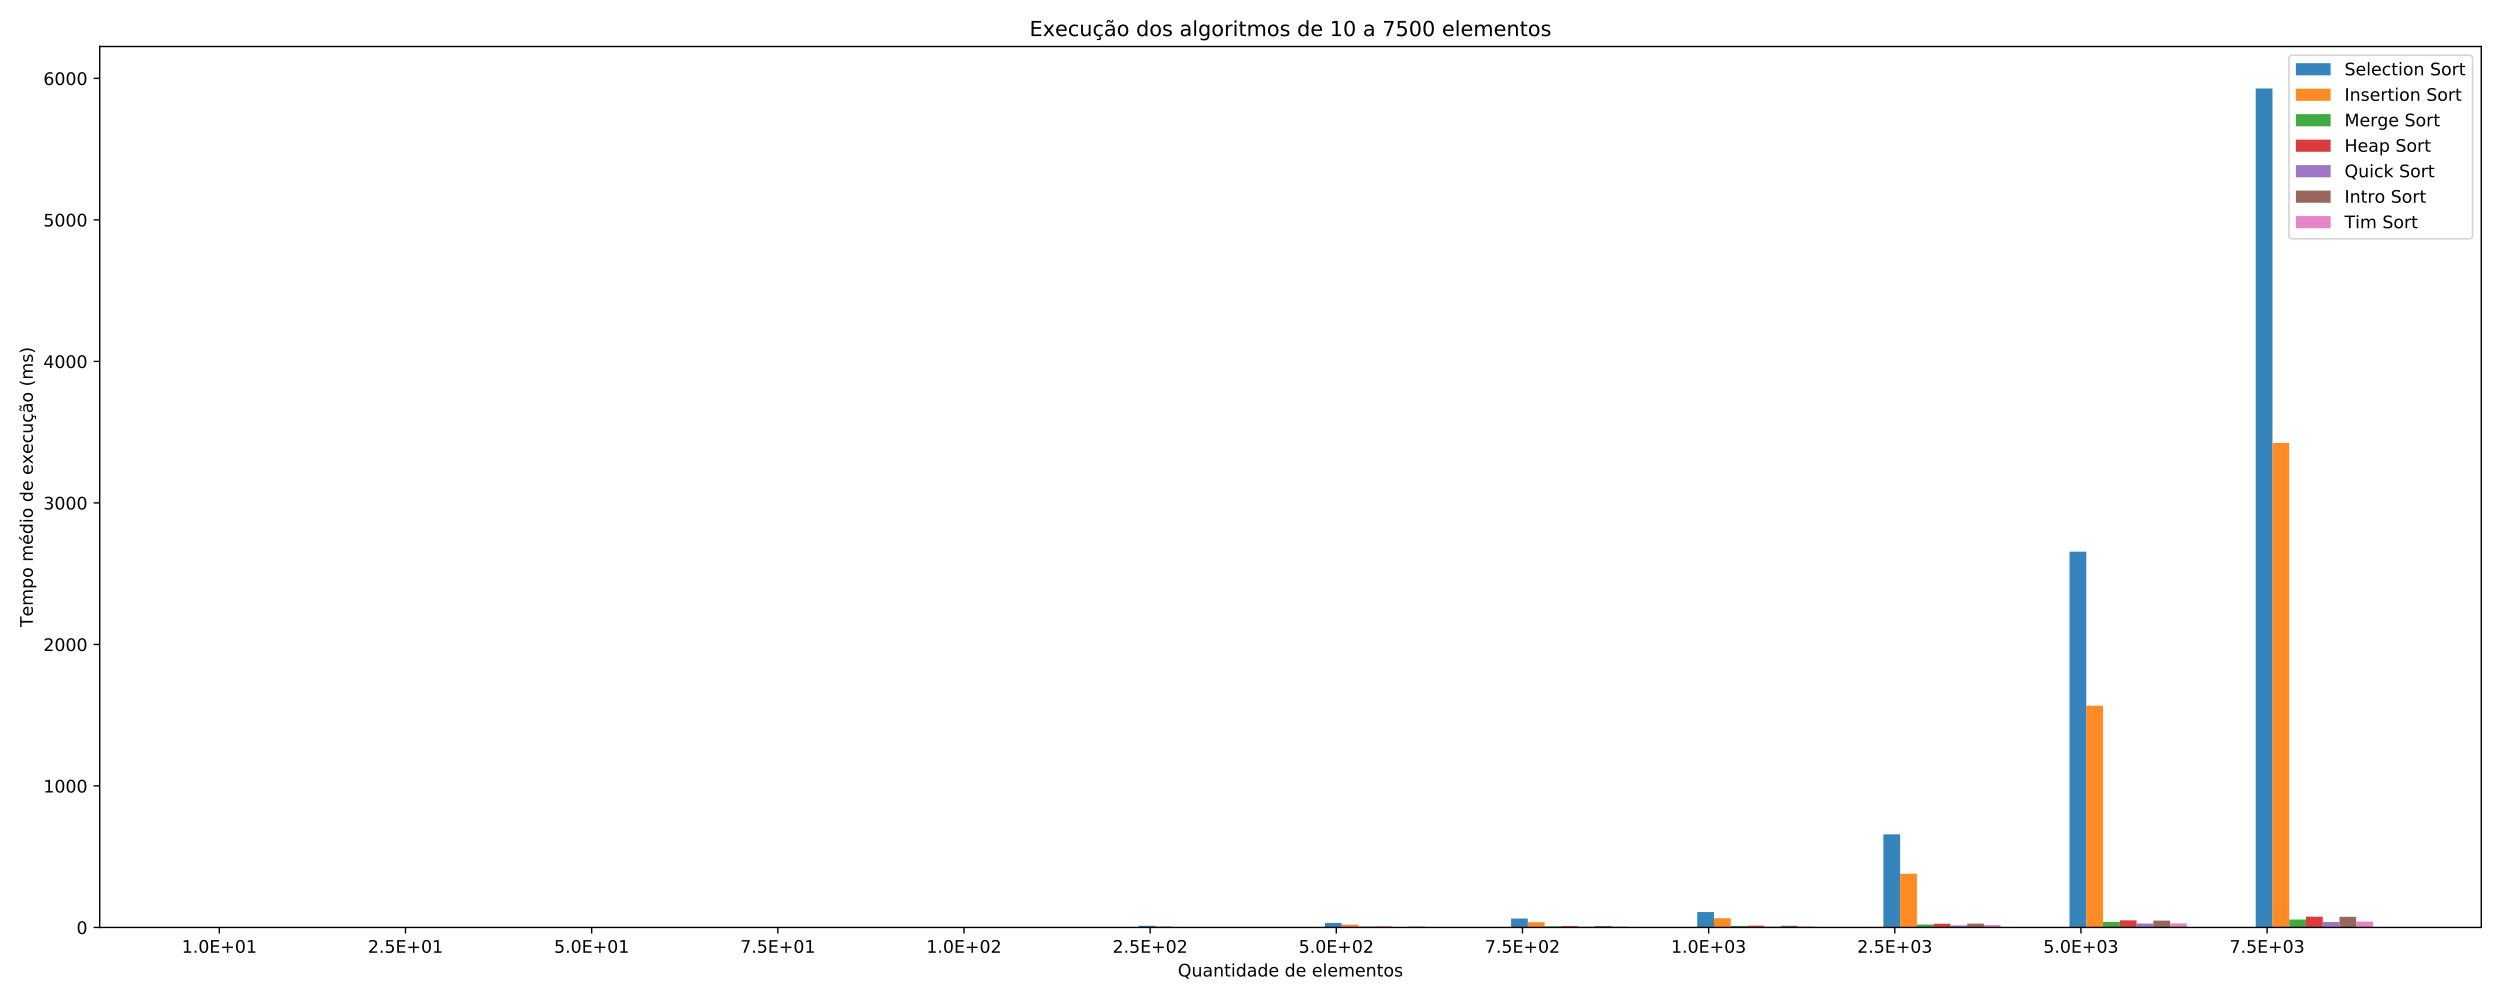 <?xml version="1.0" encoding="utf-8" standalone="no"?>
<!DOCTYPE svg PUBLIC "-//W3C//DTD SVG 1.1//EN"
  "http://www.w3.org/Graphics/SVG/1.1/DTD/svg11.dtd">
<!-- Created with matplotlib (https://matplotlib.org/) -->
<svg height="576pt" version="1.1" viewBox="0 0 1440 576" width="1440pt" xmlns="http://www.w3.org/2000/svg" xmlns:xlink="http://www.w3.org/1999/xlink">
 <defs>
  <style type="text/css">
*{stroke-linecap:butt;stroke-linejoin:round;}
  </style>
 </defs>
 <g id="figure_1">
  <g id="patch_1">
   <path d="M 0 576 
L 1440 576 
L 1440 0 
L 0 0 
z
" style="fill:#ffffff;"/>
  </g>
  <g id="axes_1">
   <g id="patch_2">
    <path d="M 57.425 534.2 
L 1429.2 534.2 
L 1429.2 26.8 
L 57.425 26.8 
z
" style="fill:#ffffff;"/>
   </g>
   <g id="patch_3">
    <path clip-path="url(#p369cd0a6d4)" d="M 119.778 534.2 
L 129.429 534.2 
L 129.429 534.193 
L 119.778 534.193 
z
" style="fill:#1f77b4;opacity:0.9;"/>
   </g>
   <g id="patch_4">
    <path clip-path="url(#p369cd0a6d4)" d="M 227.007 534.2 
L 236.658 534.2 
L 236.658 534.184 
L 227.007 534.184 
z
" style="fill:#1f77b4;opacity:0.9;"/>
   </g>
   <g id="patch_5">
    <path clip-path="url(#p369cd0a6d4)" d="M 334.236 534.2 
L 343.886 534.2 
L 343.886 534.153 
L 334.236 534.153 
z
" style="fill:#1f77b4;opacity:0.9;"/>
   </g>
   <g id="patch_6">
    <path clip-path="url(#p369cd0a6d4)" d="M 441.464 534.2 
L 451.115 534.2 
L 451.115 534.115 
L 441.464 534.115 
z
" style="fill:#1f77b4;opacity:0.9;"/>
   </g>
   <g id="patch_7">
    <path clip-path="url(#p369cd0a6d4)" d="M 548.693 534.2 
L 558.343 534.2 
L 558.343 533.99 
L 548.693 533.99 
z
" style="fill:#1f77b4;opacity:0.9;"/>
   </g>
   <g id="patch_8">
    <path clip-path="url(#p369cd0a6d4)" d="M 655.921 534.2 
L 665.572 534.2 
L 665.572 533.25 
L 655.921 533.25 
z
" style="fill:#1f77b4;opacity:0.9;"/>
   </g>
   <g id="patch_9">
    <path clip-path="url(#p369cd0a6d4)" d="M 763.15 534.2 
L 772.8 534.2 
L 772.8 531.598 
L 763.15 531.598 
z
" style="fill:#1f77b4;opacity:0.9;"/>
   </g>
   <g id="patch_10">
    <path clip-path="url(#p369cd0a6d4)" d="M 870.378 534.2 
L 880.029 534.2 
L 880.029 529.075 
L 870.378 529.075 
z
" style="fill:#1f77b4;opacity:0.9;"/>
   </g>
   <g id="patch_11">
    <path clip-path="url(#p369cd0a6d4)" d="M 977.607 534.2 
L 987.257 534.2 
L 987.257 525.353 
L 977.607 525.353 
z
" style="fill:#1f77b4;opacity:0.9;"/>
   </g>
   <g id="patch_12">
    <path clip-path="url(#p369cd0a6d4)" d="M 1084.835 534.2 
L 1094.486 534.2 
L 1094.486 480.567 
L 1084.835 480.567 
z
" style="fill:#1f77b4;opacity:0.9;"/>
   </g>
   <g id="patch_13">
    <path clip-path="url(#p369cd0a6d4)" d="M 1192.064 534.2 
L 1201.715 534.2 
L 1201.715 317.756 
L 1192.064 317.756 
z
" style="fill:#1f77b4;opacity:0.9;"/>
   </g>
   <g id="patch_14">
    <path clip-path="url(#p369cd0a6d4)" d="M 1299.293 534.2 
L 1308.943 534.2 
L 1308.943 50.962 
L 1299.293 50.962 
z
" style="fill:#1f77b4;opacity:0.9;"/>
   </g>
   <g id="patch_15">
    <path clip-path="url(#p369cd0a6d4)" d="M 129.429 534.2 
L 139.08 534.2 
L 139.08 534.191 
L 129.429 534.191 
z
" style="fill:#ff7f0e;opacity:0.9;"/>
   </g>
   <g id="patch_16">
    <path clip-path="url(#p369cd0a6d4)" d="M 236.658 534.2 
L 246.308 534.2 
L 246.308 534.183 
L 236.658 534.183 
z
" style="fill:#ff7f0e;opacity:0.9;"/>
   </g>
   <g id="patch_17">
    <path clip-path="url(#p369cd0a6d4)" d="M 343.886 534.2 
L 353.537 534.2 
L 353.537 534.164 
L 343.886 534.164 
z
" style="fill:#ff7f0e;opacity:0.9;"/>
   </g>
   <g id="patch_18">
    <path clip-path="url(#p369cd0a6d4)" d="M 451.115 534.2 
L 460.765 534.2 
L 460.765 534.131 
L 451.115 534.131 
z
" style="fill:#ff7f0e;opacity:0.9;"/>
   </g>
   <g id="patch_19">
    <path clip-path="url(#p369cd0a6d4)" d="M 558.343 534.2 
L 567.994 534.2 
L 567.994 534.08 
L 558.343 534.08 
z
" style="fill:#ff7f0e;opacity:0.9;"/>
   </g>
   <g id="patch_20">
    <path clip-path="url(#p369cd0a6d4)" d="M 665.572 534.2 
L 675.222 534.2 
L 675.222 533.648 
L 665.572 533.648 
z
" style="fill:#ff7f0e;opacity:0.9;"/>
   </g>
   <g id="patch_21">
    <path clip-path="url(#p369cd0a6d4)" d="M 772.8 534.2 
L 782.451 534.2 
L 782.451 532.565 
L 772.8 532.565 
z
" style="fill:#ff7f0e;opacity:0.9;"/>
   </g>
   <g id="patch_22">
    <path clip-path="url(#p369cd0a6d4)" d="M 880.029 534.2 
L 889.679 534.2 
L 889.679 531.179 
L 880.029 531.179 
z
" style="fill:#ff7f0e;opacity:0.9;"/>
   </g>
   <g id="patch_23">
    <path clip-path="url(#p369cd0a6d4)" d="M 987.257 534.2 
L 996.908 534.2 
L 996.908 528.888 
L 987.257 528.888 
z
" style="fill:#ff7f0e;opacity:0.9;"/>
   </g>
   <g id="patch_24">
    <path clip-path="url(#p369cd0a6d4)" d="M 1094.486 534.2 
L 1104.137 534.2 
L 1104.137 503.282 
L 1094.486 503.282 
z
" style="fill:#ff7f0e;opacity:0.9;"/>
   </g>
   <g id="patch_25">
    <path clip-path="url(#p369cd0a6d4)" d="M 1201.715 534.2 
L 1211.365 534.2 
L 1211.365 406.469 
L 1201.715 406.469 
z
" style="fill:#ff7f0e;opacity:0.9;"/>
   </g>
   <g id="patch_26">
    <path clip-path="url(#p369cd0a6d4)" d="M 1308.943 534.2 
L 1318.594 534.2 
L 1318.594 255.144 
L 1308.943 255.144 
z
" style="fill:#ff7f0e;opacity:0.9;"/>
   </g>
   <g id="patch_27">
    <path clip-path="url(#p369cd0a6d4)" d="M 139.08 534.2 
L 148.73 534.2 
L 148.73 534.186 
L 139.08 534.186 
z
" style="fill:#2ca02c;opacity:0.9;"/>
   </g>
   <g id="patch_28">
    <path clip-path="url(#p369cd0a6d4)" d="M 246.308 534.2 
L 255.959 534.2 
L 255.959 534.177 
L 246.308 534.177 
z
" style="fill:#2ca02c;opacity:0.9;"/>
   </g>
   <g id="patch_29">
    <path clip-path="url(#p369cd0a6d4)" d="M 353.537 534.2 
L 363.187 534.2 
L 363.187 534.16 
L 353.537 534.16 
z
" style="fill:#2ca02c;opacity:0.9;"/>
   </g>
   <g id="patch_30">
    <path clip-path="url(#p369cd0a6d4)" d="M 460.765 534.2 
L 470.416 534.2 
L 470.416 534.133 
L 460.765 534.133 
z
" style="fill:#2ca02c;opacity:0.9;"/>
   </g>
   <g id="patch_31">
    <path clip-path="url(#p369cd0a6d4)" d="M 567.994 534.2 
L 577.644 534.2 
L 577.644 534.102 
L 567.994 534.102 
z
" style="fill:#2ca02c;opacity:0.9;"/>
   </g>
   <g id="patch_32">
    <path clip-path="url(#p369cd0a6d4)" d="M 675.222 534.2 
L 684.873 534.2 
L 684.873 533.991 
L 675.222 533.991 
z
" style="fill:#2ca02c;opacity:0.9;"/>
   </g>
   <g id="patch_33">
    <path clip-path="url(#p369cd0a6d4)" d="M 782.451 534.2 
L 792.101 534.2 
L 792.101 533.746 
L 782.451 533.746 
z
" style="fill:#2ca02c;opacity:0.9;"/>
   </g>
   <g id="patch_34">
    <path clip-path="url(#p369cd0a6d4)" d="M 889.679 534.2 
L 899.33 534.2 
L 899.33 533.562 
L 889.679 533.562 
z
" style="fill:#2ca02c;opacity:0.9;"/>
   </g>
   <g id="patch_35">
    <path clip-path="url(#p369cd0a6d4)" d="M 996.908 534.2 
L 1006.559 534.2 
L 1006.559 533.355 
L 996.908 533.355 
z
" style="fill:#2ca02c;opacity:0.9;"/>
   </g>
   <g id="patch_36">
    <path clip-path="url(#p369cd0a6d4)" d="M 1104.137 534.2 
L 1113.787 534.2 
L 1113.787 532.515 
L 1104.137 532.515 
z
" style="fill:#2ca02c;opacity:0.9;"/>
   </g>
   <g id="patch_37">
    <path clip-path="url(#p369cd0a6d4)" d="M 1211.365 534.2 
L 1221.016 534.2 
L 1221.016 531.047 
L 1211.365 531.047 
z
" style="fill:#2ca02c;opacity:0.9;"/>
   </g>
   <g id="patch_38">
    <path clip-path="url(#p369cd0a6d4)" d="M 1318.594 534.2 
L 1328.244 534.2 
L 1328.244 529.641 
L 1318.594 529.641 
z
" style="fill:#2ca02c;opacity:0.9;"/>
   </g>
   <g id="patch_39">
    <path clip-path="url(#p369cd0a6d4)" d="M 148.73 534.2 
L 158.381 534.2 
L 158.381 534.186 
L 148.73 534.186 
z
" style="fill:#d62728;opacity:0.9;"/>
   </g>
   <g id="patch_40">
    <path clip-path="url(#p369cd0a6d4)" d="M 255.959 534.2 
L 265.609 534.2 
L 265.609 534.174 
L 255.959 534.174 
z
" style="fill:#d62728;opacity:0.9;"/>
   </g>
   <g id="patch_41">
    <path clip-path="url(#p369cd0a6d4)" d="M 363.187 534.2 
L 372.838 534.2 
L 372.838 534.151 
L 363.187 534.151 
z
" style="fill:#d62728;opacity:0.9;"/>
   </g>
   <g id="patch_42">
    <path clip-path="url(#p369cd0a6d4)" d="M 470.416 534.2 
L 480.066 534.2 
L 480.066 534.129 
L 470.416 534.129 
z
" style="fill:#d62728;opacity:0.9;"/>
   </g>
   <g id="patch_43">
    <path clip-path="url(#p369cd0a6d4)" d="M 577.644 534.2 
L 587.295 534.2 
L 587.295 534.102 
L 577.644 534.102 
z
" style="fill:#d62728;opacity:0.9;"/>
   </g>
   <g id="patch_44">
    <path clip-path="url(#p369cd0a6d4)" d="M 684.873 534.2 
L 694.524 534.2 
L 694.524 533.996 
L 684.873 533.996 
z
" style="fill:#d62728;opacity:0.9;"/>
   </g>
   <g id="patch_45">
    <path clip-path="url(#p369cd0a6d4)" d="M 792.101 534.2 
L 801.752 534.2 
L 801.752 533.673 
L 792.101 533.673 
z
" style="fill:#d62728;opacity:0.9;"/>
   </g>
   <g id="patch_46">
    <path clip-path="url(#p369cd0a6d4)" d="M 899.33 534.2 
L 908.981 534.2 
L 908.981 533.418 
L 899.33 533.418 
z
" style="fill:#d62728;opacity:0.9;"/>
   </g>
   <g id="patch_47">
    <path clip-path="url(#p369cd0a6d4)" d="M 1006.559 534.2 
L 1016.209 534.2 
L 1016.209 533.202 
L 1006.559 533.202 
z
" style="fill:#d62728;opacity:0.9;"/>
   </g>
   <g id="patch_48">
    <path clip-path="url(#p369cd0a6d4)" d="M 1113.787 534.2 
L 1123.438 534.2 
L 1123.438 532.062 
L 1113.787 532.062 
z
" style="fill:#d62728;opacity:0.9;"/>
   </g>
   <g id="patch_49">
    <path clip-path="url(#p369cd0a6d4)" d="M 1221.016 534.2 
L 1230.666 534.2 
L 1230.666 530.121 
L 1221.016 530.121 
z
" style="fill:#d62728;opacity:0.9;"/>
   </g>
   <g id="patch_50">
    <path clip-path="url(#p369cd0a6d4)" d="M 1328.244 534.2 
L 1337.895 534.2 
L 1337.895 527.99 
L 1328.244 527.99 
z
" style="fill:#d62728;opacity:0.9;"/>
   </g>
   <g id="patch_51">
    <path clip-path="url(#p369cd0a6d4)" d="M 158.381 534.2 
L 168.031 534.2 
L 168.031 534.191 
L 158.381 534.191 
z
" style="fill:#9467bd;opacity:0.9;"/>
   </g>
   <g id="patch_52">
    <path clip-path="url(#p369cd0a6d4)" d="M 265.609 534.2 
L 275.26 534.2 
L 275.26 534.186 
L 265.609 534.186 
z
" style="fill:#9467bd;opacity:0.9;"/>
   </g>
   <g id="patch_53">
    <path clip-path="url(#p369cd0a6d4)" d="M 372.838 534.2 
L 382.488 534.2 
L 382.488 534.175 
L 372.838 534.175 
z
" style="fill:#9467bd;opacity:0.9;"/>
   </g>
   <g id="patch_54">
    <path clip-path="url(#p369cd0a6d4)" d="M 480.066 534.2 
L 489.717 534.2 
L 489.717 534.159 
L 480.066 534.159 
z
" style="fill:#9467bd;opacity:0.9;"/>
   </g>
   <g id="patch_55">
    <path clip-path="url(#p369cd0a6d4)" d="M 587.295 534.2 
L 596.946 534.2 
L 596.946 534.132 
L 587.295 534.132 
z
" style="fill:#9467bd;opacity:0.9;"/>
   </g>
   <g id="patch_56">
    <path clip-path="url(#p369cd0a6d4)" d="M 694.524 534.2 
L 704.174 534.2 
L 704.174 534.09 
L 694.524 534.09 
z
" style="fill:#9467bd;opacity:0.9;"/>
   </g>
   <g id="patch_57">
    <path clip-path="url(#p369cd0a6d4)" d="M 801.752 534.2 
L 811.403 534.2 
L 811.403 533.985 
L 801.752 533.985 
z
" style="fill:#9467bd;opacity:0.9;"/>
   </g>
   <g id="patch_58">
    <path clip-path="url(#p369cd0a6d4)" d="M 908.981 534.2 
L 918.631 534.2 
L 918.631 533.813 
L 908.981 533.813 
z
" style="fill:#9467bd;opacity:0.9;"/>
   </g>
   <g id="patch_59">
    <path clip-path="url(#p369cd0a6d4)" d="M 1016.209 534.2 
L 1025.86 534.2 
L 1025.86 533.772 
L 1016.209 533.772 
z
" style="fill:#9467bd;opacity:0.9;"/>
   </g>
   <g id="patch_60">
    <path clip-path="url(#p369cd0a6d4)" d="M 1123.438 534.2 
L 1133.088 534.2 
L 1133.088 533.034 
L 1123.438 533.034 
z
" style="fill:#9467bd;opacity:0.9;"/>
   </g>
   <g id="patch_61">
    <path clip-path="url(#p369cd0a6d4)" d="M 1230.666 534.2 
L 1240.317 534.2 
L 1240.317 531.967 
L 1230.666 531.967 
z
" style="fill:#9467bd;opacity:0.9;"/>
   </g>
   <g id="patch_62">
    <path clip-path="url(#p369cd0a6d4)" d="M 1337.895 534.2 
L 1347.545 534.2 
L 1347.545 531.067 
L 1337.895 531.067 
z
" style="fill:#9467bd;opacity:0.9;"/>
   </g>
   <g id="patch_63">
    <path clip-path="url(#p369cd0a6d4)" d="M 168.031 534.2 
L 177.682 534.2 
L 177.682 534.184 
L 168.031 534.184 
z
" style="fill:#8c564b;opacity:0.9;"/>
   </g>
   <g id="patch_64">
    <path clip-path="url(#p369cd0a6d4)" d="M 275.26 534.2 
L 284.91 534.2 
L 284.91 534.174 
L 275.26 534.174 
z
" style="fill:#8c564b;opacity:0.9;"/>
   </g>
   <g id="patch_65">
    <path clip-path="url(#p369cd0a6d4)" d="M 382.488 534.2 
L 392.139 534.2 
L 392.139 534.153 
L 382.488 534.153 
z
" style="fill:#8c564b;opacity:0.9;"/>
   </g>
   <g id="patch_66">
    <path clip-path="url(#p369cd0a6d4)" d="M 489.717 534.2 
L 499.368 534.2 
L 499.368 534.135 
L 489.717 534.135 
z
" style="fill:#8c564b;opacity:0.9;"/>
   </g>
   <g id="patch_67">
    <path clip-path="url(#p369cd0a6d4)" d="M 596.946 534.2 
L 606.596 534.2 
L 606.596 534.082 
L 596.946 534.082 
z
" style="fill:#8c564b;opacity:0.9;"/>
   </g>
   <g id="patch_68">
    <path clip-path="url(#p369cd0a6d4)" d="M 704.174 534.2 
L 713.825 534.2 
L 713.825 533.987 
L 704.174 533.987 
z
" style="fill:#8c564b;opacity:0.9;"/>
   </g>
   <g id="patch_69">
    <path clip-path="url(#p369cd0a6d4)" d="M 811.403 534.2 
L 821.053 534.2 
L 821.053 533.753 
L 811.403 533.753 
z
" style="fill:#8c564b;opacity:0.9;"/>
   </g>
   <g id="patch_70">
    <path clip-path="url(#p369cd0a6d4)" d="M 918.631 534.2 
L 928.282 534.2 
L 928.282 533.426 
L 918.631 533.426 
z
" style="fill:#8c564b;opacity:0.9;"/>
   </g>
   <g id="patch_71">
    <path clip-path="url(#p369cd0a6d4)" d="M 1025.86 534.2 
L 1035.51 534.2 
L 1035.51 533.224 
L 1025.86 533.224 
z
" style="fill:#8c564b;opacity:0.9;"/>
   </g>
   <g id="patch_72">
    <path clip-path="url(#p369cd0a6d4)" d="M 1133.088 534.2 
L 1142.739 534.2 
L 1142.739 531.992 
L 1133.088 531.992 
z
" style="fill:#8c564b;opacity:0.9;"/>
   </g>
   <g id="patch_73">
    <path clip-path="url(#p369cd0a6d4)" d="M 1240.317 534.2 
L 1249.967 534.2 
L 1249.967 530.259 
L 1240.317 530.259 
z
" style="fill:#8c564b;opacity:0.9;"/>
   </g>
   <g id="patch_74">
    <path clip-path="url(#p369cd0a6d4)" d="M 1347.545 534.2 
L 1357.196 534.2 
L 1357.196 528.094 
L 1347.545 528.094 
z
" style="fill:#8c564b;opacity:0.9;"/>
   </g>
   <g id="patch_75">
    <path clip-path="url(#p369cd0a6d4)" d="M 177.682 534.2 
L 187.332 534.2 
L 187.332 534.19 
L 177.682 534.19 
z
" style="fill:#e377c2;opacity:0.9;"/>
   </g>
   <g id="patch_76">
    <path clip-path="url(#p369cd0a6d4)" d="M 284.91 534.2 
L 294.561 534.2 
L 294.561 534.177 
L 284.91 534.177 
z
" style="fill:#e377c2;opacity:0.9;"/>
   </g>
   <g id="patch_77">
    <path clip-path="url(#p369cd0a6d4)" d="M 392.139 534.2 
L 401.79 534.2 
L 401.79 534.163 
L 392.139 534.163 
z
" style="fill:#e377c2;opacity:0.9;"/>
   </g>
   <g id="patch_78">
    <path clip-path="url(#p369cd0a6d4)" d="M 499.368 534.2 
L 509.018 534.2 
L 509.018 534.151 
L 499.368 534.151 
z
" style="fill:#e377c2;opacity:0.9;"/>
   </g>
   <g id="patch_79">
    <path clip-path="url(#p369cd0a6d4)" d="M 606.596 534.2 
L 616.247 534.2 
L 616.247 534.122 
L 606.596 534.122 
z
" style="fill:#e377c2;opacity:0.9;"/>
   </g>
   <g id="patch_80">
    <path clip-path="url(#p369cd0a6d4)" d="M 713.825 534.2 
L 723.475 534.2 
L 723.475 534.056 
L 713.825 534.056 
z
" style="fill:#e377c2;opacity:0.9;"/>
   </g>
   <g id="patch_81">
    <path clip-path="url(#p369cd0a6d4)" d="M 821.053 534.2 
L 830.704 534.2 
L 830.704 533.946 
L 821.053 533.946 
z
" style="fill:#e377c2;opacity:0.9;"/>
   </g>
   <g id="patch_82">
    <path clip-path="url(#p369cd0a6d4)" d="M 928.282 534.2 
L 937.932 534.2 
L 937.932 533.743 
L 928.282 533.743 
z
" style="fill:#e377c2;opacity:0.9;"/>
   </g>
   <g id="patch_83">
    <path clip-path="url(#p369cd0a6d4)" d="M 1035.51 534.2 
L 1045.161 534.2 
L 1045.161 533.656 
L 1035.51 533.656 
z
" style="fill:#e377c2;opacity:0.9;"/>
   </g>
   <g id="patch_84">
    <path clip-path="url(#p369cd0a6d4)" d="M 1142.739 534.2 
L 1152.389 534.2 
L 1152.389 532.792 
L 1142.739 532.792 
z
" style="fill:#e377c2;opacity:0.9;"/>
   </g>
   <g id="patch_85">
    <path clip-path="url(#p369cd0a6d4)" d="M 1249.967 534.2 
L 1259.618 534.2 
L 1259.618 531.861 
L 1249.967 531.861 
z
" style="fill:#e377c2;opacity:0.9;"/>
   </g>
   <g id="patch_86">
    <path clip-path="url(#p369cd0a6d4)" d="M 1357.196 534.2 
L 1366.847 534.2 
L 1366.847 530.808 
L 1357.196 530.808 
z
" style="fill:#e377c2;opacity:0.9;"/>
   </g>
   <g id="matplotlib.axis_1">
    <g id="xtick_1">
     <g id="line2d_1">
      <defs>
       <path d="M 0 0 
L 0 3.5 
" id="ma8c1427b0b" style="stroke:#000000;stroke-width:0.8;"/>
      </defs>
      <g>
       <use style="stroke:#000000;stroke-width:0.8;" x="126.341" xlink:href="#ma8c1427b0b" y="534.2"/>
      </g>
     </g>
     <g id="text_1">
      <!-- 1.0E+01 -->
      <defs>
       <path d="M 12.406 8.297 
L 28.516 8.297 
L 28.516 63.922 
L 10.984 60.406 
L 10.984 69.391 
L 28.422 72.906 
L 38.281 72.906 
L 38.281 8.297 
L 54.391 8.297 
L 54.391 0 
L 12.406 0 
z
" id="DejaVuSans-49"/>
       <path d="M 10.688 12.406 
L 21 12.406 
L 21 0 
L 10.688 0 
z
" id="DejaVuSans-46"/>
       <path d="M 31.781 66.406 
Q 24.172 66.406 20.328 58.906 
Q 16.5 51.422 16.5 36.375 
Q 16.5 21.391 20.328 13.891 
Q 24.172 6.391 31.781 6.391 
Q 39.453 6.391 43.281 13.891 
Q 47.125 21.391 47.125 36.375 
Q 47.125 51.422 43.281 58.906 
Q 39.453 66.406 31.781 66.406 
z
M 31.781 74.219 
Q 44.047 74.219 50.516 64.516 
Q 56.984 54.828 56.984 36.375 
Q 56.984 17.969 50.516 8.266 
Q 44.047 -1.422 31.781 -1.422 
Q 19.531 -1.422 13.062 8.266 
Q 6.594 17.969 6.594 36.375 
Q 6.594 54.828 13.062 64.516 
Q 19.531 74.219 31.781 74.219 
z
" id="DejaVuSans-48"/>
       <path d="M 9.812 72.906 
L 55.906 72.906 
L 55.906 64.594 
L 19.672 64.594 
L 19.672 43.016 
L 54.391 43.016 
L 54.391 34.719 
L 19.672 34.719 
L 19.672 8.297 
L 56.781 8.297 
L 56.781 0 
L 9.812 0 
z
" id="DejaVuSans-69"/>
       <path d="M 46 62.703 
L 46 35.5 
L 73.188 35.5 
L 73.188 27.203 
L 46 27.203 
L 46 0 
L 37.797 0 
L 37.797 27.203 
L 10.594 27.203 
L 10.594 35.5 
L 37.797 35.5 
L 37.797 62.703 
z
" id="DejaVuSans-43"/>
      </defs>
      <g transform="translate(104.678 548.798)scale(0.1 -0.1)">
       <use xlink:href="#DejaVuSans-49"/>
       <use x="63.623" xlink:href="#DejaVuSans-46"/>
       <use x="95.41" xlink:href="#DejaVuSans-48"/>
       <use x="159.033" xlink:href="#DejaVuSans-69"/>
       <use x="222.217" xlink:href="#DejaVuSans-43"/>
       <use x="306.006" xlink:href="#DejaVuSans-48"/>
       <use x="369.629" xlink:href="#DejaVuSans-49"/>
      </g>
     </g>
    </g>
    <g id="xtick_2">
     <g id="line2d_2">
      <g>
       <use style="stroke:#000000;stroke-width:0.8;" x="233.569" xlink:href="#ma8c1427b0b" y="534.2"/>
      </g>
     </g>
     <g id="text_2">
      <!-- 2.5E+01 -->
      <defs>
       <path d="M 19.188 8.297 
L 53.609 8.297 
L 53.609 0 
L 7.328 0 
L 7.328 8.297 
Q 12.938 14.109 22.625 23.891 
Q 32.328 33.688 34.812 36.531 
Q 39.547 41.844 41.422 45.531 
Q 43.312 49.219 43.312 52.781 
Q 43.312 58.594 39.234 62.25 
Q 35.156 65.922 28.609 65.922 
Q 23.969 65.922 18.812 64.312 
Q 13.672 62.703 7.812 59.422 
L 7.812 69.391 
Q 13.766 71.781 18.938 73 
Q 24.125 74.219 28.422 74.219 
Q 39.75 74.219 46.484 68.547 
Q 53.219 62.891 53.219 53.422 
Q 53.219 48.922 51.531 44.891 
Q 49.859 40.875 45.406 35.406 
Q 44.188 33.984 37.641 27.219 
Q 31.109 20.453 19.188 8.297 
z
" id="DejaVuSans-50"/>
       <path d="M 10.797 72.906 
L 49.516 72.906 
L 49.516 64.594 
L 19.828 64.594 
L 19.828 46.734 
Q 21.969 47.469 24.109 47.828 
Q 26.266 48.188 28.422 48.188 
Q 40.625 48.188 47.75 41.5 
Q 54.891 34.812 54.891 23.391 
Q 54.891 11.625 47.562 5.094 
Q 40.234 -1.422 26.906 -1.422 
Q 22.312 -1.422 17.547 -0.641 
Q 12.797 0.141 7.719 1.703 
L 7.719 11.625 
Q 12.109 9.234 16.797 8.062 
Q 21.484 6.891 26.703 6.891 
Q 35.156 6.891 40.078 11.328 
Q 45.016 15.766 45.016 23.391 
Q 45.016 31 40.078 35.438 
Q 35.156 39.891 26.703 39.891 
Q 22.75 39.891 18.812 39.016 
Q 14.891 38.141 10.797 36.281 
z
" id="DejaVuSans-53"/>
      </defs>
      <g transform="translate(211.906 548.798)scale(0.1 -0.1)">
       <use xlink:href="#DejaVuSans-50"/>
       <use x="63.623" xlink:href="#DejaVuSans-46"/>
       <use x="95.41" xlink:href="#DejaVuSans-53"/>
       <use x="159.033" xlink:href="#DejaVuSans-69"/>
       <use x="222.217" xlink:href="#DejaVuSans-43"/>
       <use x="306.006" xlink:href="#DejaVuSans-48"/>
       <use x="369.629" xlink:href="#DejaVuSans-49"/>
      </g>
     </g>
    </g>
    <g id="xtick_3">
     <g id="line2d_3">
      <g>
       <use style="stroke:#000000;stroke-width:0.8;" x="340.798" xlink:href="#ma8c1427b0b" y="534.2"/>
      </g>
     </g>
     <g id="text_3">
      <!-- 5.0E+01 -->
      <g transform="translate(319.135 548.798)scale(0.1 -0.1)">
       <use xlink:href="#DejaVuSans-53"/>
       <use x="63.623" xlink:href="#DejaVuSans-46"/>
       <use x="95.41" xlink:href="#DejaVuSans-48"/>
       <use x="159.033" xlink:href="#DejaVuSans-69"/>
       <use x="222.217" xlink:href="#DejaVuSans-43"/>
       <use x="306.006" xlink:href="#DejaVuSans-48"/>
       <use x="369.629" xlink:href="#DejaVuSans-49"/>
      </g>
     </g>
    </g>
    <g id="xtick_4">
     <g id="line2d_4">
      <g>
       <use style="stroke:#000000;stroke-width:0.8;" x="448.026" xlink:href="#ma8c1427b0b" y="534.2"/>
      </g>
     </g>
     <g id="text_4">
      <!-- 7.5E+01 -->
      <defs>
       <path d="M 8.203 72.906 
L 55.078 72.906 
L 55.078 68.703 
L 28.609 0 
L 18.312 0 
L 43.219 64.594 
L 8.203 64.594 
z
" id="DejaVuSans-55"/>
      </defs>
      <g transform="translate(426.363 548.798)scale(0.1 -0.1)">
       <use xlink:href="#DejaVuSans-55"/>
       <use x="63.623" xlink:href="#DejaVuSans-46"/>
       <use x="95.41" xlink:href="#DejaVuSans-53"/>
       <use x="159.033" xlink:href="#DejaVuSans-69"/>
       <use x="222.217" xlink:href="#DejaVuSans-43"/>
       <use x="306.006" xlink:href="#DejaVuSans-48"/>
       <use x="369.629" xlink:href="#DejaVuSans-49"/>
      </g>
     </g>
    </g>
    <g id="xtick_5">
     <g id="line2d_5">
      <g>
       <use style="stroke:#000000;stroke-width:0.8;" x="555.255" xlink:href="#ma8c1427b0b" y="534.2"/>
      </g>
     </g>
     <g id="text_5">
      <!-- 1.0E+02 -->
      <g transform="translate(533.592 548.798)scale(0.1 -0.1)">
       <use xlink:href="#DejaVuSans-49"/>
       <use x="63.623" xlink:href="#DejaVuSans-46"/>
       <use x="95.41" xlink:href="#DejaVuSans-48"/>
       <use x="159.033" xlink:href="#DejaVuSans-69"/>
       <use x="222.217" xlink:href="#DejaVuSans-43"/>
       <use x="306.006" xlink:href="#DejaVuSans-48"/>
       <use x="369.629" xlink:href="#DejaVuSans-50"/>
      </g>
     </g>
    </g>
    <g id="xtick_6">
     <g id="line2d_6">
      <g>
       <use style="stroke:#000000;stroke-width:0.8;" x="662.484" xlink:href="#ma8c1427b0b" y="534.2"/>
      </g>
     </g>
     <g id="text_6">
      <!-- 2.5E+02 -->
      <g transform="translate(640.82 548.798)scale(0.1 -0.1)">
       <use xlink:href="#DejaVuSans-50"/>
       <use x="63.623" xlink:href="#DejaVuSans-46"/>
       <use x="95.41" xlink:href="#DejaVuSans-53"/>
       <use x="159.033" xlink:href="#DejaVuSans-69"/>
       <use x="222.217" xlink:href="#DejaVuSans-43"/>
       <use x="306.006" xlink:href="#DejaVuSans-48"/>
       <use x="369.629" xlink:href="#DejaVuSans-50"/>
      </g>
     </g>
    </g>
    <g id="xtick_7">
     <g id="line2d_7">
      <g>
       <use style="stroke:#000000;stroke-width:0.8;" x="769.712" xlink:href="#ma8c1427b0b" y="534.2"/>
      </g>
     </g>
     <g id="text_7">
      <!-- 5.0E+02 -->
      <g transform="translate(748.049 548.798)scale(0.1 -0.1)">
       <use xlink:href="#DejaVuSans-53"/>
       <use x="63.623" xlink:href="#DejaVuSans-46"/>
       <use x="95.41" xlink:href="#DejaVuSans-48"/>
       <use x="159.033" xlink:href="#DejaVuSans-69"/>
       <use x="222.217" xlink:href="#DejaVuSans-43"/>
       <use x="306.006" xlink:href="#DejaVuSans-48"/>
       <use x="369.629" xlink:href="#DejaVuSans-50"/>
      </g>
     </g>
    </g>
    <g id="xtick_8">
     <g id="line2d_8">
      <g>
       <use style="stroke:#000000;stroke-width:0.8;" x="876.941" xlink:href="#ma8c1427b0b" y="534.2"/>
      </g>
     </g>
     <g id="text_8">
      <!-- 7.5E+02 -->
      <g transform="translate(855.277 548.798)scale(0.1 -0.1)">
       <use xlink:href="#DejaVuSans-55"/>
       <use x="63.623" xlink:href="#DejaVuSans-46"/>
       <use x="95.41" xlink:href="#DejaVuSans-53"/>
       <use x="159.033" xlink:href="#DejaVuSans-69"/>
       <use x="222.217" xlink:href="#DejaVuSans-43"/>
       <use x="306.006" xlink:href="#DejaVuSans-48"/>
       <use x="369.629" xlink:href="#DejaVuSans-50"/>
      </g>
     </g>
    </g>
    <g id="xtick_9">
     <g id="line2d_9">
      <g>
       <use style="stroke:#000000;stroke-width:0.8;" x="984.169" xlink:href="#ma8c1427b0b" y="534.2"/>
      </g>
     </g>
     <g id="text_9">
      <!-- 1.0E+03 -->
      <defs>
       <path d="M 40.578 39.312 
Q 47.656 37.797 51.625 33 
Q 55.609 28.219 55.609 21.188 
Q 55.609 10.406 48.188 4.484 
Q 40.766 -1.422 27.094 -1.422 
Q 22.516 -1.422 17.656 -0.516 
Q 12.797 0.391 7.625 2.203 
L 7.625 11.719 
Q 11.719 9.328 16.594 8.109 
Q 21.484 6.891 26.812 6.891 
Q 36.078 6.891 40.938 10.547 
Q 45.797 14.203 45.797 21.188 
Q 45.797 27.641 41.281 31.266 
Q 36.766 34.906 28.719 34.906 
L 20.219 34.906 
L 20.219 43.016 
L 29.109 43.016 
Q 36.375 43.016 40.234 45.922 
Q 44.094 48.828 44.094 54.297 
Q 44.094 59.906 40.109 62.906 
Q 36.141 65.922 28.719 65.922 
Q 24.656 65.922 20.016 65.031 
Q 15.375 64.156 9.812 62.312 
L 9.812 71.094 
Q 15.438 72.656 20.344 73.438 
Q 25.25 74.219 29.594 74.219 
Q 40.828 74.219 47.359 69.109 
Q 53.906 64.016 53.906 55.328 
Q 53.906 49.266 50.438 45.094 
Q 46.969 40.922 40.578 39.312 
z
" id="DejaVuSans-51"/>
      </defs>
      <g transform="translate(962.506 548.798)scale(0.1 -0.1)">
       <use xlink:href="#DejaVuSans-49"/>
       <use x="63.623" xlink:href="#DejaVuSans-46"/>
       <use x="95.41" xlink:href="#DejaVuSans-48"/>
       <use x="159.033" xlink:href="#DejaVuSans-69"/>
       <use x="222.217" xlink:href="#DejaVuSans-43"/>
       <use x="306.006" xlink:href="#DejaVuSans-48"/>
       <use x="369.629" xlink:href="#DejaVuSans-51"/>
      </g>
     </g>
    </g>
    <g id="xtick_10">
     <g id="line2d_10">
      <g>
       <use style="stroke:#000000;stroke-width:0.8;" x="1091.398" xlink:href="#ma8c1427b0b" y="534.2"/>
      </g>
     </g>
     <g id="text_10">
      <!-- 2.5E+03 -->
      <g transform="translate(1069.735 548.798)scale(0.1 -0.1)">
       <use xlink:href="#DejaVuSans-50"/>
       <use x="63.623" xlink:href="#DejaVuSans-46"/>
       <use x="95.41" xlink:href="#DejaVuSans-53"/>
       <use x="159.033" xlink:href="#DejaVuSans-69"/>
       <use x="222.217" xlink:href="#DejaVuSans-43"/>
       <use x="306.006" xlink:href="#DejaVuSans-48"/>
       <use x="369.629" xlink:href="#DejaVuSans-51"/>
      </g>
     </g>
    </g>
    <g id="xtick_11">
     <g id="line2d_11">
      <g>
       <use style="stroke:#000000;stroke-width:0.8;" x="1198.626" xlink:href="#ma8c1427b0b" y="534.2"/>
      </g>
     </g>
     <g id="text_11">
      <!-- 5.0E+03 -->
      <g transform="translate(1176.963 548.798)scale(0.1 -0.1)">
       <use xlink:href="#DejaVuSans-53"/>
       <use x="63.623" xlink:href="#DejaVuSans-46"/>
       <use x="95.41" xlink:href="#DejaVuSans-48"/>
       <use x="159.033" xlink:href="#DejaVuSans-69"/>
       <use x="222.217" xlink:href="#DejaVuSans-43"/>
       <use x="306.006" xlink:href="#DejaVuSans-48"/>
       <use x="369.629" xlink:href="#DejaVuSans-51"/>
      </g>
     </g>
    </g>
    <g id="xtick_12">
     <g id="line2d_12">
      <g>
       <use style="stroke:#000000;stroke-width:0.8;" x="1305.855" xlink:href="#ma8c1427b0b" y="534.2"/>
      </g>
     </g>
     <g id="text_12">
      <!-- 7.5E+03 -->
      <g transform="translate(1284.192 548.798)scale(0.1 -0.1)">
       <use xlink:href="#DejaVuSans-55"/>
       <use x="63.623" xlink:href="#DejaVuSans-46"/>
       <use x="95.41" xlink:href="#DejaVuSans-53"/>
       <use x="159.033" xlink:href="#DejaVuSans-69"/>
       <use x="222.217" xlink:href="#DejaVuSans-43"/>
       <use x="306.006" xlink:href="#DejaVuSans-48"/>
       <use x="369.629" xlink:href="#DejaVuSans-51"/>
      </g>
     </g>
    </g>
    <g id="text_13">
     <!-- Quantidade de elementos -->
     <defs>
      <path d="M 39.406 66.219 
Q 28.656 66.219 22.328 58.203 
Q 16.016 50.203 16.016 36.375 
Q 16.016 22.609 22.328 14.594 
Q 28.656 6.594 39.406 6.594 
Q 50.141 6.594 56.422 14.594 
Q 62.703 22.609 62.703 36.375 
Q 62.703 50.203 56.422 58.203 
Q 50.141 66.219 39.406 66.219 
z
M 53.219 1.312 
L 66.219 -12.891 
L 54.297 -12.891 
L 43.5 -1.219 
Q 41.891 -1.312 41.031 -1.359 
Q 40.188 -1.422 39.406 -1.422 
Q 24.031 -1.422 14.812 8.859 
Q 5.609 19.141 5.609 36.375 
Q 5.609 53.656 14.812 63.938 
Q 24.031 74.219 39.406 74.219 
Q 54.734 74.219 63.906 63.938 
Q 73.094 53.656 73.094 36.375 
Q 73.094 23.688 67.984 14.641 
Q 62.891 5.609 53.219 1.312 
z
" id="DejaVuSans-81"/>
      <path d="M 8.5 21.578 
L 8.5 54.688 
L 17.484 54.688 
L 17.484 21.922 
Q 17.484 14.156 20.5 10.266 
Q 23.531 6.391 29.594 6.391 
Q 36.859 6.391 41.078 11.031 
Q 45.312 15.672 45.312 23.688 
L 45.312 54.688 
L 54.297 54.688 
L 54.297 0 
L 45.312 0 
L 45.312 8.406 
Q 42.047 3.422 37.719 1 
Q 33.406 -1.422 27.688 -1.422 
Q 18.266 -1.422 13.375 4.438 
Q 8.5 10.297 8.5 21.578 
z
M 31.109 56 
z
" id="DejaVuSans-117"/>
      <path d="M 34.281 27.484 
Q 23.391 27.484 19.188 25 
Q 14.984 22.516 14.984 16.5 
Q 14.984 11.719 18.141 8.906 
Q 21.297 6.109 26.703 6.109 
Q 34.188 6.109 38.703 11.406 
Q 43.219 16.703 43.219 25.484 
L 43.219 27.484 
z
M 52.203 31.203 
L 52.203 0 
L 43.219 0 
L 43.219 8.297 
Q 40.141 3.328 35.547 0.953 
Q 30.953 -1.422 24.312 -1.422 
Q 15.922 -1.422 10.953 3.297 
Q 6 8.016 6 15.922 
Q 6 25.141 12.172 29.828 
Q 18.359 34.516 30.609 34.516 
L 43.219 34.516 
L 43.219 35.406 
Q 43.219 41.609 39.141 45 
Q 35.062 48.391 27.688 48.391 
Q 23 48.391 18.547 47.266 
Q 14.109 46.141 10.016 43.891 
L 10.016 52.203 
Q 14.938 54.109 19.578 55.047 
Q 24.219 56 28.609 56 
Q 40.484 56 46.344 49.844 
Q 52.203 43.703 52.203 31.203 
z
" id="DejaVuSans-97"/>
      <path d="M 54.891 33.016 
L 54.891 0 
L 45.906 0 
L 45.906 32.719 
Q 45.906 40.484 42.875 44.328 
Q 39.844 48.188 33.797 48.188 
Q 26.516 48.188 22.312 43.547 
Q 18.109 38.922 18.109 30.906 
L 18.109 0 
L 9.078 0 
L 9.078 54.688 
L 18.109 54.688 
L 18.109 46.188 
Q 21.344 51.125 25.703 53.562 
Q 30.078 56 35.797 56 
Q 45.219 56 50.047 50.172 
Q 54.891 44.344 54.891 33.016 
z
" id="DejaVuSans-110"/>
      <path d="M 18.312 70.219 
L 18.312 54.688 
L 36.812 54.688 
L 36.812 47.703 
L 18.312 47.703 
L 18.312 18.016 
Q 18.312 11.328 20.141 9.422 
Q 21.969 7.516 27.594 7.516 
L 36.812 7.516 
L 36.812 0 
L 27.594 0 
Q 17.188 0 13.234 3.875 
Q 9.281 7.766 9.281 18.016 
L 9.281 47.703 
L 2.688 47.703 
L 2.688 54.688 
L 9.281 54.688 
L 9.281 70.219 
z
" id="DejaVuSans-116"/>
      <path d="M 9.422 54.688 
L 18.406 54.688 
L 18.406 0 
L 9.422 0 
z
M 9.422 75.984 
L 18.406 75.984 
L 18.406 64.594 
L 9.422 64.594 
z
" id="DejaVuSans-105"/>
      <path d="M 45.406 46.391 
L 45.406 75.984 
L 54.391 75.984 
L 54.391 0 
L 45.406 0 
L 45.406 8.203 
Q 42.578 3.328 38.25 0.953 
Q 33.938 -1.422 27.875 -1.422 
Q 17.969 -1.422 11.734 6.484 
Q 5.516 14.406 5.516 27.297 
Q 5.516 40.188 11.734 48.094 
Q 17.969 56 27.875 56 
Q 33.938 56 38.25 53.625 
Q 42.578 51.266 45.406 46.391 
z
M 14.797 27.297 
Q 14.797 17.391 18.875 11.75 
Q 22.953 6.109 30.078 6.109 
Q 37.203 6.109 41.297 11.75 
Q 45.406 17.391 45.406 27.297 
Q 45.406 37.203 41.297 42.844 
Q 37.203 48.484 30.078 48.484 
Q 22.953 48.484 18.875 42.844 
Q 14.797 37.203 14.797 27.297 
z
" id="DejaVuSans-100"/>
      <path d="M 56.203 29.594 
L 56.203 25.203 
L 14.891 25.203 
Q 15.484 15.922 20.484 11.062 
Q 25.484 6.203 34.422 6.203 
Q 39.594 6.203 44.453 7.469 
Q 49.312 8.734 54.109 11.281 
L 54.109 2.781 
Q 49.266 0.734 44.188 -0.344 
Q 39.109 -1.422 33.891 -1.422 
Q 20.797 -1.422 13.156 6.188 
Q 5.516 13.812 5.516 26.812 
Q 5.516 40.234 12.766 48.109 
Q 20.016 56 32.328 56 
Q 43.359 56 49.781 48.891 
Q 56.203 41.797 56.203 29.594 
z
M 47.219 32.234 
Q 47.125 39.594 43.094 43.984 
Q 39.062 48.391 32.422 48.391 
Q 24.906 48.391 20.391 44.141 
Q 15.875 39.891 15.188 32.172 
z
" id="DejaVuSans-101"/>
      <path id="DejaVuSans-32"/>
      <path d="M 9.422 75.984 
L 18.406 75.984 
L 18.406 0 
L 9.422 0 
z
" id="DejaVuSans-108"/>
      <path d="M 52 44.188 
Q 55.375 50.25 60.062 53.125 
Q 64.75 56 71.094 56 
Q 79.641 56 84.281 50.016 
Q 88.922 44.047 88.922 33.016 
L 88.922 0 
L 79.891 0 
L 79.891 32.719 
Q 79.891 40.578 77.094 44.375 
Q 74.312 48.188 68.609 48.188 
Q 61.625 48.188 57.562 43.547 
Q 53.516 38.922 53.516 30.906 
L 53.516 0 
L 44.484 0 
L 44.484 32.719 
Q 44.484 40.625 41.703 44.406 
Q 38.922 48.188 33.109 48.188 
Q 26.219 48.188 22.156 43.531 
Q 18.109 38.875 18.109 30.906 
L 18.109 0 
L 9.078 0 
L 9.078 54.688 
L 18.109 54.688 
L 18.109 46.188 
Q 21.188 51.219 25.484 53.609 
Q 29.781 56 35.688 56 
Q 41.656 56 45.828 52.969 
Q 50 49.953 52 44.188 
z
" id="DejaVuSans-109"/>
      <path d="M 30.609 48.391 
Q 23.391 48.391 19.188 42.75 
Q 14.984 37.109 14.984 27.297 
Q 14.984 17.484 19.156 11.844 
Q 23.344 6.203 30.609 6.203 
Q 37.797 6.203 41.984 11.859 
Q 46.188 17.531 46.188 27.297 
Q 46.188 37.016 41.984 42.703 
Q 37.797 48.391 30.609 48.391 
z
M 30.609 56 
Q 42.328 56 49.016 48.375 
Q 55.719 40.766 55.719 27.297 
Q 55.719 13.875 49.016 6.219 
Q 42.328 -1.422 30.609 -1.422 
Q 18.844 -1.422 12.172 6.219 
Q 5.516 13.875 5.516 27.297 
Q 5.516 40.766 12.172 48.375 
Q 18.844 56 30.609 56 
z
" id="DejaVuSans-111"/>
      <path d="M 44.281 53.078 
L 44.281 44.578 
Q 40.484 46.531 36.375 47.5 
Q 32.281 48.484 27.875 48.484 
Q 21.188 48.484 17.844 46.438 
Q 14.5 44.391 14.5 40.281 
Q 14.5 37.156 16.891 35.375 
Q 19.281 33.594 26.516 31.984 
L 29.594 31.297 
Q 39.156 29.25 43.188 25.516 
Q 47.219 21.781 47.219 15.094 
Q 47.219 7.469 41.188 3.016 
Q 35.156 -1.422 24.609 -1.422 
Q 20.219 -1.422 15.453 -0.562 
Q 10.688 0.297 5.422 2 
L 5.422 11.281 
Q 10.406 8.688 15.234 7.391 
Q 20.062 6.109 24.812 6.109 
Q 31.156 6.109 34.562 8.281 
Q 37.984 10.453 37.984 14.406 
Q 37.984 18.062 35.516 20.016 
Q 33.062 21.969 24.703 23.781 
L 21.578 24.516 
Q 13.234 26.266 9.516 29.906 
Q 5.812 33.547 5.812 39.891 
Q 5.812 47.609 11.281 51.797 
Q 16.75 56 26.812 56 
Q 31.781 56 36.172 55.266 
Q 40.578 54.547 44.281 53.078 
z
" id="DejaVuSans-115"/>
     </defs>
     <g transform="translate(678.426 562.477)scale(0.1 -0.1)">
      <use xlink:href="#DejaVuSans-81"/>
      <use x="78.711" xlink:href="#DejaVuSans-117"/>
      <use x="142.09" xlink:href="#DejaVuSans-97"/>
      <use x="203.369" xlink:href="#DejaVuSans-110"/>
      <use x="266.748" xlink:href="#DejaVuSans-116"/>
      <use x="305.957" xlink:href="#DejaVuSans-105"/>
      <use x="333.74" xlink:href="#DejaVuSans-100"/>
      <use x="397.217" xlink:href="#DejaVuSans-97"/>
      <use x="458.496" xlink:href="#DejaVuSans-100"/>
      <use x="521.973" xlink:href="#DejaVuSans-101"/>
      <use x="583.496" xlink:href="#DejaVuSans-32"/>
      <use x="615.283" xlink:href="#DejaVuSans-100"/>
      <use x="678.76" xlink:href="#DejaVuSans-101"/>
      <use x="740.283" xlink:href="#DejaVuSans-32"/>
      <use x="772.07" xlink:href="#DejaVuSans-101"/>
      <use x="833.594" xlink:href="#DejaVuSans-108"/>
      <use x="861.377" xlink:href="#DejaVuSans-101"/>
      <use x="922.9" xlink:href="#DejaVuSans-109"/>
      <use x="1020.312" xlink:href="#DejaVuSans-101"/>
      <use x="1081.836" xlink:href="#DejaVuSans-110"/>
      <use x="1145.215" xlink:href="#DejaVuSans-116"/>
      <use x="1184.424" xlink:href="#DejaVuSans-111"/>
      <use x="1245.605" xlink:href="#DejaVuSans-115"/>
     </g>
    </g>
   </g>
   <g id="matplotlib.axis_2">
    <g id="ytick_1">
     <g id="line2d_13">
      <defs>
       <path d="M 0 0 
L -3.5 0 
" id="ma7ea60027e" style="stroke:#000000;stroke-width:0.8;"/>
      </defs>
      <g>
       <use style="stroke:#000000;stroke-width:0.8;" x="57.425" xlink:href="#ma7ea60027e" y="534.2"/>
      </g>
     </g>
     <g id="text_14">
      <!-- 0 -->
      <g transform="translate(44.062 537.999)scale(0.1 -0.1)">
       <use xlink:href="#DejaVuSans-48"/>
      </g>
     </g>
    </g>
    <g id="ytick_2">
     <g id="line2d_14">
      <g>
       <use style="stroke:#000000;stroke-width:0.8;" x="57.425" xlink:href="#ma7ea60027e" y="452.692"/>
      </g>
     </g>
     <g id="text_15">
      <!-- 1000 -->
      <g transform="translate(24.975 456.491)scale(0.1 -0.1)">
       <use xlink:href="#DejaVuSans-49"/>
       <use x="63.623" xlink:href="#DejaVuSans-48"/>
       <use x="127.246" xlink:href="#DejaVuSans-48"/>
       <use x="190.869" xlink:href="#DejaVuSans-48"/>
      </g>
     </g>
    </g>
    <g id="ytick_3">
     <g id="line2d_15">
      <g>
       <use style="stroke:#000000;stroke-width:0.8;" x="57.425" xlink:href="#ma7ea60027e" y="371.184"/>
      </g>
     </g>
     <g id="text_16">
      <!-- 2000 -->
      <g transform="translate(24.975 374.983)scale(0.1 -0.1)">
       <use xlink:href="#DejaVuSans-50"/>
       <use x="63.623" xlink:href="#DejaVuSans-48"/>
       <use x="127.246" xlink:href="#DejaVuSans-48"/>
       <use x="190.869" xlink:href="#DejaVuSans-48"/>
      </g>
     </g>
    </g>
    <g id="ytick_4">
     <g id="line2d_16">
      <g>
       <use style="stroke:#000000;stroke-width:0.8;" x="57.425" xlink:href="#ma7ea60027e" y="289.676"/>
      </g>
     </g>
     <g id="text_17">
      <!-- 3000 -->
      <g transform="translate(24.975 293.476)scale(0.1 -0.1)">
       <use xlink:href="#DejaVuSans-51"/>
       <use x="63.623" xlink:href="#DejaVuSans-48"/>
       <use x="127.246" xlink:href="#DejaVuSans-48"/>
       <use x="190.869" xlink:href="#DejaVuSans-48"/>
      </g>
     </g>
    </g>
    <g id="ytick_5">
     <g id="line2d_17">
      <g>
       <use style="stroke:#000000;stroke-width:0.8;" x="57.425" xlink:href="#ma7ea60027e" y="208.168"/>
      </g>
     </g>
     <g id="text_18">
      <!-- 4000 -->
      <defs>
       <path d="M 37.797 64.312 
L 12.891 25.391 
L 37.797 25.391 
z
M 35.203 72.906 
L 47.609 72.906 
L 47.609 25.391 
L 58.016 25.391 
L 58.016 17.188 
L 47.609 17.188 
L 47.609 0 
L 37.797 0 
L 37.797 17.188 
L 4.891 17.188 
L 4.891 26.703 
z
" id="DejaVuSans-52"/>
      </defs>
      <g transform="translate(24.975 211.968)scale(0.1 -0.1)">
       <use xlink:href="#DejaVuSans-52"/>
       <use x="63.623" xlink:href="#DejaVuSans-48"/>
       <use x="127.246" xlink:href="#DejaVuSans-48"/>
       <use x="190.869" xlink:href="#DejaVuSans-48"/>
      </g>
     </g>
    </g>
    <g id="ytick_6">
     <g id="line2d_18">
      <g>
       <use style="stroke:#000000;stroke-width:0.8;" x="57.425" xlink:href="#ma7ea60027e" y="126.661"/>
      </g>
     </g>
     <g id="text_19">
      <!-- 5000 -->
      <g transform="translate(24.975 130.46)scale(0.1 -0.1)">
       <use xlink:href="#DejaVuSans-53"/>
       <use x="63.623" xlink:href="#DejaVuSans-48"/>
       <use x="127.246" xlink:href="#DejaVuSans-48"/>
       <use x="190.869" xlink:href="#DejaVuSans-48"/>
      </g>
     </g>
    </g>
    <g id="ytick_7">
     <g id="line2d_19">
      <g>
       <use style="stroke:#000000;stroke-width:0.8;" x="57.425" xlink:href="#ma7ea60027e" y="45.153"/>
      </g>
     </g>
     <g id="text_20">
      <!-- 6000 -->
      <defs>
       <path d="M 33.016 40.375 
Q 26.375 40.375 22.484 35.828 
Q 18.609 31.297 18.609 23.391 
Q 18.609 15.531 22.484 10.953 
Q 26.375 6.391 33.016 6.391 
Q 39.656 6.391 43.531 10.953 
Q 47.406 15.531 47.406 23.391 
Q 47.406 31.297 43.531 35.828 
Q 39.656 40.375 33.016 40.375 
z
M 52.594 71.297 
L 52.594 62.312 
Q 48.875 64.062 45.094 64.984 
Q 41.312 65.922 37.594 65.922 
Q 27.828 65.922 22.672 59.328 
Q 17.531 52.734 16.797 39.406 
Q 19.672 43.656 24.016 45.922 
Q 28.375 48.188 33.594 48.188 
Q 44.578 48.188 50.953 41.516 
Q 57.328 34.859 57.328 23.391 
Q 57.328 12.156 50.688 5.359 
Q 44.047 -1.422 33.016 -1.422 
Q 20.359 -1.422 13.672 8.266 
Q 6.984 17.969 6.984 36.375 
Q 6.984 53.656 15.188 63.938 
Q 23.391 74.219 37.203 74.219 
Q 40.922 74.219 44.703 73.484 
Q 48.484 72.75 52.594 71.297 
z
" id="DejaVuSans-54"/>
      </defs>
      <g transform="translate(24.975 48.952)scale(0.1 -0.1)">
       <use xlink:href="#DejaVuSans-54"/>
       <use x="63.623" xlink:href="#DejaVuSans-48"/>
       <use x="127.246" xlink:href="#DejaVuSans-48"/>
       <use x="190.869" xlink:href="#DejaVuSans-48"/>
      </g>
     </g>
    </g>
    <g id="text_21">
     <!-- Tempo médio de execução (ms) -->
     <defs>
      <path d="M -0.297 72.906 
L 61.375 72.906 
L 61.375 64.594 
L 35.5 64.594 
L 35.5 0 
L 25.594 0 
L 25.594 64.594 
L -0.297 64.594 
z
" id="DejaVuSans-84"/>
      <path d="M 18.109 8.203 
L 18.109 -20.797 
L 9.078 -20.797 
L 9.078 54.688 
L 18.109 54.688 
L 18.109 46.391 
Q 20.953 51.266 25.266 53.625 
Q 29.594 56 35.594 56 
Q 45.562 56 51.781 48.094 
Q 58.016 40.188 58.016 27.297 
Q 58.016 14.406 51.781 6.484 
Q 45.562 -1.422 35.594 -1.422 
Q 29.594 -1.422 25.266 0.953 
Q 20.953 3.328 18.109 8.203 
z
M 48.688 27.297 
Q 48.688 37.203 44.609 42.844 
Q 40.531 48.484 33.406 48.484 
Q 26.266 48.484 22.188 42.844 
Q 18.109 37.203 18.109 27.297 
Q 18.109 17.391 22.188 11.75 
Q 26.266 6.109 33.406 6.109 
Q 40.531 6.109 44.609 11.75 
Q 48.688 17.391 48.688 27.297 
z
" id="DejaVuSans-112"/>
      <path d="M 56.203 29.594 
L 56.203 25.203 
L 14.891 25.203 
Q 15.484 15.922 20.484 11.062 
Q 25.484 6.203 34.422 6.203 
Q 39.594 6.203 44.453 7.469 
Q 49.312 8.734 54.109 11.281 
L 54.109 2.781 
Q 49.266 0.734 44.188 -0.344 
Q 39.109 -1.422 33.891 -1.422 
Q 20.797 -1.422 13.156 6.188 
Q 5.516 13.812 5.516 26.812 
Q 5.516 40.234 12.766 48.109 
Q 20.016 56 32.328 56 
Q 43.359 56 49.781 48.891 
Q 56.203 41.797 56.203 29.594 
z
M 47.219 32.234 
Q 47.125 39.594 43.094 43.984 
Q 39.062 48.391 32.422 48.391 
Q 24.906 48.391 20.391 44.141 
Q 15.875 39.891 15.188 32.172 
z
M 38.531 79.984 
L 48.25 79.984 
L 32.344 61.625 
L 24.859 61.625 
z
" id="DejaVuSans-233"/>
      <path d="M 54.891 54.688 
L 35.109 28.078 
L 55.906 0 
L 45.312 0 
L 29.391 21.484 
L 13.484 0 
L 2.875 0 
L 24.125 28.609 
L 4.688 54.688 
L 15.281 54.688 
L 29.781 35.203 
L 44.281 54.688 
z
" id="DejaVuSans-120"/>
      <path d="M 48.781 52.594 
L 48.781 44.188 
Q 44.969 46.297 41.141 47.344 
Q 37.312 48.391 33.406 48.391 
Q 24.656 48.391 19.812 42.844 
Q 14.984 37.312 14.984 27.297 
Q 14.984 17.281 19.812 11.734 
Q 24.656 6.203 33.406 6.203 
Q 37.312 6.203 41.141 7.25 
Q 44.969 8.297 48.781 10.406 
L 48.781 2.094 
Q 45.016 0.344 40.984 -0.531 
Q 36.969 -1.422 32.422 -1.422 
Q 20.062 -1.422 12.781 6.344 
Q 5.516 14.109 5.516 27.297 
Q 5.516 40.672 12.859 48.328 
Q 20.219 56 33.016 56 
Q 37.156 56 41.109 55.141 
Q 45.062 54.297 48.781 52.594 
z
" id="DejaVuSans-99"/>
      <path d="M 48.781 52.594 
L 48.781 44.188 
Q 44.969 46.297 41.141 47.344 
Q 37.312 48.391 33.406 48.391 
Q 24.656 48.391 19.812 42.844 
Q 14.984 37.312 14.984 27.297 
Q 14.984 17.281 19.812 11.734 
Q 24.656 6.203 33.406 6.203 
Q 37.312 6.203 41.141 7.25 
Q 44.969 8.297 48.781 10.406 
L 48.781 2.094 
Q 45.016 0.344 40.984 -0.531 
Q 36.969 -1.422 32.422 -1.422 
Q 20.062 -1.422 12.781 6.344 
Q 5.516 14.109 5.516 27.297 
Q 5.516 40.672 12.859 48.328 
Q 20.219 56 33.016 56 
Q 37.156 56 41.109 55.141 
Q 45.062 54.297 48.781 52.594 
z
M 36.109 0 
Q 38.781 -3.031 40.094 -5.594 
Q 41.422 -8.156 41.422 -10.5 
Q 41.422 -14.844 38.484 -17.062 
Q 35.562 -19.281 29.797 -19.281 
Q 27.562 -19.281 25.438 -18.984 
Q 23.312 -18.703 21.203 -18.109 
L 21.203 -11.719 
Q 22.875 -12.547 24.672 -12.906 
Q 26.484 -13.281 28.781 -13.281 
Q 31.656 -13.281 33.125 -12.109 
Q 34.594 -10.938 34.594 -8.688 
Q 34.594 -7.234 33.531 -5.109 
Q 32.484 -2.984 30.297 0 
z
" id="DejaVuSans-231"/>
      <path d="M 34.281 27.484 
Q 23.391 27.484 19.188 25 
Q 14.984 22.516 14.984 16.5 
Q 14.984 11.719 18.141 8.906 
Q 21.297 6.109 26.703 6.109 
Q 34.188 6.109 38.703 11.406 
Q 43.219 16.703 43.219 25.484 
L 43.219 27.484 
z
M 52.203 31.203 
L 52.203 0 
L 43.219 0 
L 43.219 8.297 
Q 40.141 3.328 35.547 0.953 
Q 30.953 -1.422 24.312 -1.422 
Q 15.922 -1.422 10.953 3.297 
Q 6 8.016 6 15.922 
Q 6 25.141 12.172 29.828 
Q 18.359 34.516 30.609 34.516 
L 43.219 34.516 
L 43.219 35.406 
Q 43.219 41.609 39.141 45 
Q 35.062 48.391 27.688 48.391 
Q 23 48.391 18.547 47.266 
Q 14.109 46.141 10.016 43.891 
L 10.016 52.203 
Q 14.938 54.109 19.578 55.047 
Q 24.219 56 28.609 56 
Q 40.484 56 46.344 49.844 
Q 52.203 43.703 52.203 31.203 
z
M 28.812 66.891 
L 26.016 69.578 
Q 24.953 70.562 24.141 71.016 
Q 23.344 71.484 22.703 71.484 
Q 20.844 71.484 19.969 69.703 
Q 19.094 67.922 18.984 63.922 
L 12.891 63.922 
Q 12.984 70.516 15.469 74.094 
Q 17.969 77.688 22.406 77.688 
Q 24.266 77.688 25.828 77 
Q 27.391 76.312 29.203 74.703 
L 31.984 72.016 
Q 33.047 71.047 33.859 70.578 
Q 34.672 70.125 35.297 70.125 
Q 37.156 70.125 38.031 71.906 
Q 38.906 73.688 39.016 77.688 
L 45.109 77.688 
Q 45.016 71.094 42.516 67.5 
Q 40.031 63.922 35.594 63.922 
Q 33.734 63.922 32.172 64.594 
Q 30.609 65.281 28.812 66.891 
z
" id="DejaVuSans-227"/>
      <path d="M 31 75.875 
Q 24.469 64.656 21.281 53.656 
Q 18.109 42.672 18.109 31.391 
Q 18.109 20.125 21.312 9.062 
Q 24.516 -2 31 -13.188 
L 23.188 -13.188 
Q 15.875 -1.703 12.234 9.375 
Q 8.594 20.453 8.594 31.391 
Q 8.594 42.281 12.203 53.312 
Q 15.828 64.359 23.188 75.875 
z
" id="DejaVuSans-40"/>
      <path d="M 8.016 75.875 
L 15.828 75.875 
Q 23.141 64.359 26.781 53.312 
Q 30.422 42.281 30.422 31.391 
Q 30.422 20.453 26.781 9.375 
Q 23.141 -1.703 15.828 -13.188 
L 8.016 -13.188 
Q 14.5 -2 17.703 9.062 
Q 20.906 20.125 20.906 31.391 
Q 20.906 42.672 17.703 53.656 
Q 14.5 64.656 8.016 75.875 
z
" id="DejaVuSans-41"/>
     </defs>
     <g transform="translate(18.895 361.174)rotate(-90)scale(0.1 -0.1)">
      <use xlink:href="#DejaVuSans-84"/>
      <use x="60.818" xlink:href="#DejaVuSans-101"/>
      <use x="122.342" xlink:href="#DejaVuSans-109"/>
      <use x="219.754" xlink:href="#DejaVuSans-112"/>
      <use x="283.23" xlink:href="#DejaVuSans-111"/>
      <use x="344.412" xlink:href="#DejaVuSans-32"/>
      <use x="376.199" xlink:href="#DejaVuSans-109"/>
      <use x="473.611" xlink:href="#DejaVuSans-233"/>
      <use x="535.135" xlink:href="#DejaVuSans-100"/>
      <use x="598.611" xlink:href="#DejaVuSans-105"/>
      <use x="626.395" xlink:href="#DejaVuSans-111"/>
      <use x="687.576" xlink:href="#DejaVuSans-32"/>
      <use x="719.363" xlink:href="#DejaVuSans-100"/>
      <use x="782.84" xlink:href="#DejaVuSans-101"/>
      <use x="844.363" xlink:href="#DejaVuSans-32"/>
      <use x="876.15" xlink:href="#DejaVuSans-101"/>
      <use x="937.658" xlink:href="#DejaVuSans-120"/>
      <use x="996.791" xlink:href="#DejaVuSans-101"/>
      <use x="1058.314" xlink:href="#DejaVuSans-99"/>
      <use x="1113.295" xlink:href="#DejaVuSans-117"/>
      <use x="1176.674" xlink:href="#DejaVuSans-231"/>
      <use x="1231.654" xlink:href="#DejaVuSans-227"/>
      <use x="1292.934" xlink:href="#DejaVuSans-111"/>
      <use x="1354.115" xlink:href="#DejaVuSans-32"/>
      <use x="1385.902" xlink:href="#DejaVuSans-40"/>
      <use x="1424.916" xlink:href="#DejaVuSans-109"/>
      <use x="1522.328" xlink:href="#DejaVuSans-115"/>
      <use x="1574.428" xlink:href="#DejaVuSans-41"/>
     </g>
    </g>
   </g>
   <g id="patch_87">
    <path d="M 57.425 534.2 
L 57.425 26.8 
" style="fill:none;stroke:#000000;stroke-linecap:square;stroke-linejoin:miter;stroke-width:0.8;"/>
   </g>
   <g id="patch_88">
    <path d="M 1429.2 534.2 
L 1429.2 26.8 
" style="fill:none;stroke:#000000;stroke-linecap:square;stroke-linejoin:miter;stroke-width:0.8;"/>
   </g>
   <g id="patch_89">
    <path d="M 57.425 534.2 
L 1429.2 534.2 
" style="fill:none;stroke:#000000;stroke-linecap:square;stroke-linejoin:miter;stroke-width:0.8;"/>
   </g>
   <g id="patch_90">
    <path d="M 57.425 26.8 
L 1429.2 26.8 
" style="fill:none;stroke:#000000;stroke-linecap:square;stroke-linejoin:miter;stroke-width:0.8;"/>
   </g>
   <g id="text_22">
    <!-- Execução dos algoritmos de 10 a 7500 elementos -->
    <defs>
     <path d="M 45.406 27.984 
Q 45.406 37.75 41.375 43.109 
Q 37.359 48.484 30.078 48.484 
Q 22.859 48.484 18.828 43.109 
Q 14.797 37.75 14.797 27.984 
Q 14.797 18.266 18.828 12.891 
Q 22.859 7.516 30.078 7.516 
Q 37.359 7.516 41.375 12.891 
Q 45.406 18.266 45.406 27.984 
z
M 54.391 6.781 
Q 54.391 -7.172 48.188 -13.984 
Q 42 -20.797 29.203 -20.797 
Q 24.469 -20.797 20.266 -20.094 
Q 16.062 -19.391 12.109 -17.922 
L 12.109 -9.188 
Q 16.062 -11.328 19.922 -12.344 
Q 23.781 -13.375 27.781 -13.375 
Q 36.625 -13.375 41.016 -8.766 
Q 45.406 -4.156 45.406 5.172 
L 45.406 9.625 
Q 42.625 4.781 38.281 2.391 
Q 33.938 0 27.875 0 
Q 17.828 0 11.672 7.656 
Q 5.516 15.328 5.516 27.984 
Q 5.516 40.672 11.672 48.328 
Q 17.828 56 27.875 56 
Q 33.938 56 38.281 53.609 
Q 42.625 51.219 45.406 46.391 
L 45.406 54.688 
L 54.391 54.688 
z
" id="DejaVuSans-103"/>
     <path d="M 41.109 46.297 
Q 39.594 47.172 37.812 47.578 
Q 36.031 48 33.891 48 
Q 26.266 48 22.188 43.047 
Q 18.109 38.094 18.109 28.812 
L 18.109 0 
L 9.078 0 
L 9.078 54.688 
L 18.109 54.688 
L 18.109 46.188 
Q 20.953 51.172 25.484 53.578 
Q 30.031 56 36.531 56 
Q 37.453 56 38.578 55.875 
Q 39.703 55.766 41.062 55.516 
z
" id="DejaVuSans-114"/>
    </defs>
    <g transform="translate(593.006 20.8)scale(0.12 -0.12)">
     <use xlink:href="#DejaVuSans-69"/>
     <use x="63.184" xlink:href="#DejaVuSans-120"/>
     <use x="122.316" xlink:href="#DejaVuSans-101"/>
     <use x="183.84" xlink:href="#DejaVuSans-99"/>
     <use x="238.82" xlink:href="#DejaVuSans-117"/>
     <use x="302.199" xlink:href="#DejaVuSans-231"/>
     <use x="357.18" xlink:href="#DejaVuSans-227"/>
     <use x="418.459" xlink:href="#DejaVuSans-111"/>
     <use x="479.641" xlink:href="#DejaVuSans-32"/>
     <use x="511.428" xlink:href="#DejaVuSans-100"/>
     <use x="574.904" xlink:href="#DejaVuSans-111"/>
     <use x="636.086" xlink:href="#DejaVuSans-115"/>
     <use x="688.186" xlink:href="#DejaVuSans-32"/>
     <use x="719.973" xlink:href="#DejaVuSans-97"/>
     <use x="781.252" xlink:href="#DejaVuSans-108"/>
     <use x="809.035" xlink:href="#DejaVuSans-103"/>
     <use x="872.512" xlink:href="#DejaVuSans-111"/>
     <use x="933.693" xlink:href="#DejaVuSans-114"/>
     <use x="974.807" xlink:href="#DejaVuSans-105"/>
     <use x="1002.59" xlink:href="#DejaVuSans-116"/>
     <use x="1041.799" xlink:href="#DejaVuSans-109"/>
     <use x="1139.211" xlink:href="#DejaVuSans-111"/>
     <use x="1200.393" xlink:href="#DejaVuSans-115"/>
     <use x="1252.492" xlink:href="#DejaVuSans-32"/>
     <use x="1284.279" xlink:href="#DejaVuSans-100"/>
     <use x="1347.756" xlink:href="#DejaVuSans-101"/>
     <use x="1409.279" xlink:href="#DejaVuSans-32"/>
     <use x="1441.066" xlink:href="#DejaVuSans-49"/>
     <use x="1504.689" xlink:href="#DejaVuSans-48"/>
     <use x="1568.312" xlink:href="#DejaVuSans-32"/>
     <use x="1600.1" xlink:href="#DejaVuSans-97"/>
     <use x="1661.379" xlink:href="#DejaVuSans-32"/>
     <use x="1693.166" xlink:href="#DejaVuSans-55"/>
     <use x="1756.789" xlink:href="#DejaVuSans-53"/>
     <use x="1820.412" xlink:href="#DejaVuSans-48"/>
     <use x="1884.035" xlink:href="#DejaVuSans-48"/>
     <use x="1947.658" xlink:href="#DejaVuSans-32"/>
     <use x="1979.445" xlink:href="#DejaVuSans-101"/>
     <use x="2040.969" xlink:href="#DejaVuSans-108"/>
     <use x="2068.752" xlink:href="#DejaVuSans-101"/>
     <use x="2130.275" xlink:href="#DejaVuSans-109"/>
     <use x="2227.688" xlink:href="#DejaVuSans-101"/>
     <use x="2289.211" xlink:href="#DejaVuSans-110"/>
     <use x="2352.59" xlink:href="#DejaVuSans-116"/>
     <use x="2391.799" xlink:href="#DejaVuSans-111"/>
     <use x="2452.98" xlink:href="#DejaVuSans-115"/>
    </g>
   </g>
   <g id="legend_1">
    <g id="patch_91">
     <path d="M 1320.438 137.547 
L 1422.2 137.547 
Q 1424.2 137.547 1424.2 135.547 
L 1424.2 33.8 
Q 1424.2 31.8 1422.2 31.8 
L 1320.438 31.8 
Q 1318.438 31.8 1318.438 33.8 
L 1318.438 135.547 
Q 1318.438 137.547 1320.438 137.547 
z
" style="fill:#ffffff;opacity:0.8;stroke:#cccccc;stroke-linejoin:miter;"/>
    </g>
    <g id="patch_92">
     <path d="M 1322.438 43.398 
L 1342.438 43.398 
L 1342.438 36.398 
L 1322.438 36.398 
z
" style="fill:#1f77b4;opacity:0.9;"/>
    </g>
    <g id="text_23">
     <!-- Selection Sort -->
     <defs>
      <path d="M 53.516 70.516 
L 53.516 60.891 
Q 47.906 63.578 42.922 64.891 
Q 37.938 66.219 33.297 66.219 
Q 25.25 66.219 20.875 63.094 
Q 16.5 59.969 16.5 54.203 
Q 16.5 49.359 19.406 46.891 
Q 22.312 44.438 30.422 42.922 
L 36.375 41.703 
Q 47.406 39.594 52.656 34.297 
Q 57.906 29 57.906 20.125 
Q 57.906 9.516 50.797 4.047 
Q 43.703 -1.422 29.984 -1.422 
Q 24.812 -1.422 18.969 -0.25 
Q 13.141 0.922 6.891 3.219 
L 6.891 13.375 
Q 12.891 10.016 18.656 8.297 
Q 24.422 6.594 29.984 6.594 
Q 38.422 6.594 43.016 9.906 
Q 47.609 13.234 47.609 19.391 
Q 47.609 24.75 44.312 27.781 
Q 41.016 30.812 33.5 32.328 
L 27.484 33.5 
Q 16.453 35.688 11.516 40.375 
Q 6.594 45.062 6.594 53.422 
Q 6.594 63.094 13.406 68.656 
Q 20.219 74.219 32.172 74.219 
Q 37.312 74.219 42.625 73.281 
Q 47.953 72.359 53.516 70.516 
z
" id="DejaVuSans-83"/>
     </defs>
     <g transform="translate(1350.438 43.398)scale(0.1 -0.1)">
      <use xlink:href="#DejaVuSans-83"/>
      <use x="63.477" xlink:href="#DejaVuSans-101"/>
      <use x="125" xlink:href="#DejaVuSans-108"/>
      <use x="152.783" xlink:href="#DejaVuSans-101"/>
      <use x="214.307" xlink:href="#DejaVuSans-99"/>
      <use x="269.287" xlink:href="#DejaVuSans-116"/>
      <use x="308.496" xlink:href="#DejaVuSans-105"/>
      <use x="336.279" xlink:href="#DejaVuSans-111"/>
      <use x="397.461" xlink:href="#DejaVuSans-110"/>
      <use x="460.84" xlink:href="#DejaVuSans-32"/>
      <use x="492.627" xlink:href="#DejaVuSans-83"/>
      <use x="556.104" xlink:href="#DejaVuSans-111"/>
      <use x="617.285" xlink:href="#DejaVuSans-114"/>
      <use x="658.398" xlink:href="#DejaVuSans-116"/>
     </g>
    </g>
    <g id="patch_93">
     <path d="M 1322.438 58.077 
L 1342.438 58.077 
L 1342.438 51.077 
L 1322.438 51.077 
z
" style="fill:#ff7f0e;opacity:0.9;"/>
    </g>
    <g id="text_24">
     <!-- Insertion Sort -->
     <defs>
      <path d="M 9.812 72.906 
L 19.672 72.906 
L 19.672 0 
L 9.812 0 
z
" id="DejaVuSans-73"/>
     </defs>
     <g transform="translate(1350.438 58.077)scale(0.1 -0.1)">
      <use xlink:href="#DejaVuSans-73"/>
      <use x="29.492" xlink:href="#DejaVuSans-110"/>
      <use x="92.871" xlink:href="#DejaVuSans-115"/>
      <use x="144.971" xlink:href="#DejaVuSans-101"/>
      <use x="206.494" xlink:href="#DejaVuSans-114"/>
      <use x="247.607" xlink:href="#DejaVuSans-116"/>
      <use x="286.816" xlink:href="#DejaVuSans-105"/>
      <use x="314.6" xlink:href="#DejaVuSans-111"/>
      <use x="375.781" xlink:href="#DejaVuSans-110"/>
      <use x="439.16" xlink:href="#DejaVuSans-32"/>
      <use x="470.947" xlink:href="#DejaVuSans-83"/>
      <use x="534.424" xlink:href="#DejaVuSans-111"/>
      <use x="595.605" xlink:href="#DejaVuSans-114"/>
      <use x="636.719" xlink:href="#DejaVuSans-116"/>
     </g>
    </g>
    <g id="patch_94">
     <path d="M 1322.438 72.755 
L 1342.438 72.755 
L 1342.438 65.755 
L 1322.438 65.755 
z
" style="fill:#2ca02c;opacity:0.9;"/>
    </g>
    <g id="text_25">
     <!-- Merge Sort -->
     <defs>
      <path d="M 9.812 72.906 
L 24.516 72.906 
L 43.109 23.297 
L 61.812 72.906 
L 76.516 72.906 
L 76.516 0 
L 66.891 0 
L 66.891 64.016 
L 48.094 14.016 
L 38.188 14.016 
L 19.391 64.016 
L 19.391 0 
L 9.812 0 
z
" id="DejaVuSans-77"/>
     </defs>
     <g transform="translate(1350.438 72.755)scale(0.1 -0.1)">
      <use xlink:href="#DejaVuSans-77"/>
      <use x="86.279" xlink:href="#DejaVuSans-101"/>
      <use x="147.803" xlink:href="#DejaVuSans-114"/>
      <use x="188.9" xlink:href="#DejaVuSans-103"/>
      <use x="252.377" xlink:href="#DejaVuSans-101"/>
      <use x="313.9" xlink:href="#DejaVuSans-32"/>
      <use x="345.688" xlink:href="#DejaVuSans-83"/>
      <use x="409.164" xlink:href="#DejaVuSans-111"/>
      <use x="470.346" xlink:href="#DejaVuSans-114"/>
      <use x="511.459" xlink:href="#DejaVuSans-116"/>
     </g>
    </g>
    <g id="patch_95">
     <path d="M 1322.438 87.433 
L 1342.438 87.433 
L 1342.438 80.433 
L 1322.438 80.433 
z
" style="fill:#d62728;opacity:0.9;"/>
    </g>
    <g id="text_26">
     <!-- Heap Sort -->
     <defs>
      <path d="M 9.812 72.906 
L 19.672 72.906 
L 19.672 43.016 
L 55.516 43.016 
L 55.516 72.906 
L 65.375 72.906 
L 65.375 0 
L 55.516 0 
L 55.516 34.719 
L 19.672 34.719 
L 19.672 0 
L 9.812 0 
z
" id="DejaVuSans-72"/>
     </defs>
     <g transform="translate(1350.438 87.433)scale(0.1 -0.1)">
      <use xlink:href="#DejaVuSans-72"/>
      <use x="75.195" xlink:href="#DejaVuSans-101"/>
      <use x="136.719" xlink:href="#DejaVuSans-97"/>
      <use x="197.998" xlink:href="#DejaVuSans-112"/>
      <use x="261.475" xlink:href="#DejaVuSans-32"/>
      <use x="293.262" xlink:href="#DejaVuSans-83"/>
      <use x="356.738" xlink:href="#DejaVuSans-111"/>
      <use x="417.92" xlink:href="#DejaVuSans-114"/>
      <use x="459.033" xlink:href="#DejaVuSans-116"/>
     </g>
    </g>
    <g id="patch_96">
     <path d="M 1322.438 102.111 
L 1342.438 102.111 
L 1342.438 95.111 
L 1322.438 95.111 
z
" style="fill:#9467bd;opacity:0.9;"/>
    </g>
    <g id="text_27">
     <!-- Quick Sort -->
     <defs>
      <path d="M 9.078 75.984 
L 18.109 75.984 
L 18.109 31.109 
L 44.922 54.688 
L 56.391 54.688 
L 27.391 29.109 
L 57.625 0 
L 45.906 0 
L 18.109 26.703 
L 18.109 0 
L 9.078 0 
z
" id="DejaVuSans-107"/>
     </defs>
     <g transform="translate(1350.438 102.111)scale(0.1 -0.1)">
      <use xlink:href="#DejaVuSans-81"/>
      <use x="78.711" xlink:href="#DejaVuSans-117"/>
      <use x="142.09" xlink:href="#DejaVuSans-105"/>
      <use x="169.873" xlink:href="#DejaVuSans-99"/>
      <use x="224.854" xlink:href="#DejaVuSans-107"/>
      <use x="282.764" xlink:href="#DejaVuSans-32"/>
      <use x="314.551" xlink:href="#DejaVuSans-83"/>
      <use x="378.027" xlink:href="#DejaVuSans-111"/>
      <use x="439.209" xlink:href="#DejaVuSans-114"/>
      <use x="480.322" xlink:href="#DejaVuSans-116"/>
     </g>
    </g>
    <g id="patch_97">
     <path d="M 1322.438 116.789 
L 1342.438 116.789 
L 1342.438 109.789 
L 1322.438 109.789 
z
" style="fill:#8c564b;opacity:0.9;"/>
    </g>
    <g id="text_28">
     <!-- Intro Sort -->
     <g transform="translate(1350.438 116.789)scale(0.1 -0.1)">
      <use xlink:href="#DejaVuSans-73"/>
      <use x="29.492" xlink:href="#DejaVuSans-110"/>
      <use x="92.871" xlink:href="#DejaVuSans-116"/>
      <use x="132.08" xlink:href="#DejaVuSans-114"/>
      <use x="173.162" xlink:href="#DejaVuSans-111"/>
      <use x="234.344" xlink:href="#DejaVuSans-32"/>
      <use x="266.131" xlink:href="#DejaVuSans-83"/>
      <use x="329.607" xlink:href="#DejaVuSans-111"/>
      <use x="390.789" xlink:href="#DejaVuSans-114"/>
      <use x="431.902" xlink:href="#DejaVuSans-116"/>
     </g>
    </g>
    <g id="patch_98">
     <path d="M 1322.438 131.467 
L 1342.438 131.467 
L 1342.438 124.467 
L 1322.438 124.467 
z
" style="fill:#e377c2;opacity:0.9;"/>
    </g>
    <g id="text_29">
     <!-- Tim Sort -->
     <g transform="translate(1350.438 131.467)scale(0.1 -0.1)">
      <use xlink:href="#DejaVuSans-84"/>
      <use x="61.037" xlink:href="#DejaVuSans-105"/>
      <use x="88.82" xlink:href="#DejaVuSans-109"/>
      <use x="186.232" xlink:href="#DejaVuSans-32"/>
      <use x="218.02" xlink:href="#DejaVuSans-83"/>
      <use x="281.496" xlink:href="#DejaVuSans-111"/>
      <use x="342.678" xlink:href="#DejaVuSans-114"/>
      <use x="383.791" xlink:href="#DejaVuSans-116"/>
     </g>
    </g>
   </g>
  </g>
 </g>
 <defs>
  <clipPath id="p369cd0a6d4">
   <rect height="507.4" width="1371.775" x="57.425" y="26.8"/>
  </clipPath>
 </defs>
</svg>

